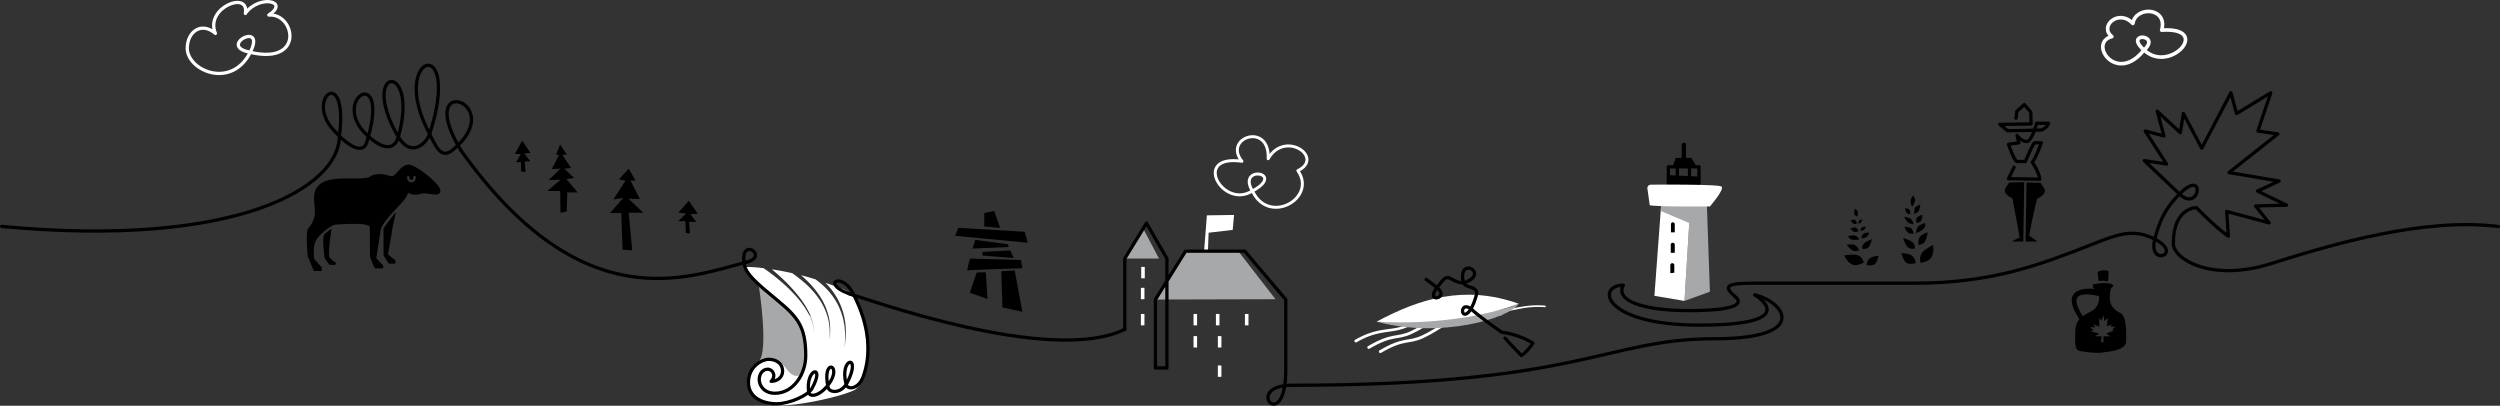 <svg xmlns="http://www.w3.org/2000/svg" viewBox="0 0 1714.6 278.25"><rect x="0" y="0" width="1714.6" height="278.25" fill="#333333" stroke="none"/><defs><style>.cls-1,.cls-2,.cls-3,.cls-6,.cls-7,.cls-8{fill:none;stroke-linecap:round;stroke-linejoin:round;}.cls-1,.cls-6,.cls-7,.cls-8{stroke:#fff;}.cls-1{stroke-width:2.04px;}.cls-2,.cls-3{stroke:#000;}.cls-2,.cls-8{stroke-width:2.25px;}.cls-3{stroke-width:2.26px;}.cls-4{fill:#a7a8aa;}.cls-5{fill:#fff;}.cls-6{stroke-width:2.5px;}.cls-7{stroke-width:2px;}</style></defs><title>image2</title><g id="Layer_2" data-name="Layer 2"><g id="option_3_wrap_around" data-name="option 3 wrap around"><path class="cls-1" d="M851.76,110.61c-13.14-16.24,19.23-27.22,18-1.77,11.6-20,38.81-.67,20.36,8.22,13.19,18.5-19.2,37.51-30.77,14.65-12.42-19.43,25.22-13.35-2.24.25C837.55,141.67,818.08,105.79,851.76,110.61Z"/><path class="cls-2" d="M1382.68,81.05l.53-4.66,5.14-4.65,4.46,5.21L1393,85l-21.42.29,5.26,4.36c6.84,0,19.29-.39,22.18-.39s5.94-3.42,5.94-4.72h-8.16s-3.26,12.5-6.76,12.5-6.65-4.08-6.65-4.08l1.23,5-7.12,1s3.44,10.21,5.74,11.87a43.38,43.38,0,0,1,5.82,0s4.58-11.2,6.28-12.9H1400s-3.17,9.36-6.18,13.32c0,0,4.72,6.9,5.13,11.65l-21.45-.36,3.84-7.84"/><path d="M1389.27,162.53l.6-37.42,9.54.3s3.1,3.81,3.1,5.33c0,2.47-3.24,4.7-5.26,5.48-1.47,3.66-5.76,26.31-5.76,26.31Z"/><path d="M1387.69,162.8l.63-37.9-10.28.3s-3.1,3.8-3.1,5.33c0,2.47,3.24,4.7,5.26,5.48,5,26.52,5,26.79,5,26.79Z"/><polygon points="1379.57 165.66 1387.69 165.66 1387.69 162.53 1385.21 162.8 1379.57 165.66"/><polygon points="1397.39 165.66 1389.27 165.66 1389.27 162.53 1391.63 161.51 1397.39 165.66"/><rect class="cls-3" x="1144.21" y="114.42" width="21.05" height="11.41"/><line class="cls-3" x1="1158.73" y1="114.42" x2="1158.73" y2="125.82"/><line class="cls-3" x1="1150.39" y1="114.42" x2="1150.39" y2="125.82"/><polygon class="cls-4" points="1159.3 140.69 1170.65 140.69 1172.72 200.06 1155.29 206.38 1159.3 140.69"/><polygon class="cls-5" points="1134.67 202.89 1139.24 141.24 1159.3 140.69 1155.29 206.38 1134.67 202.89"/><polygon class="cls-4" points="1160.03 153.62 1139 144.69 1139.24 141.24 1162.9 141.24 1160.03 153.62"/><path class="cls-5" d="M1131.45,140.69l-1.6-11.32a2.38,2.38,0,0,1,2.34-2.71c10.3-.08,46.43-.24,48.45,1.29,2.36,1.79-7.92,13.64-7.92,13.64S1133.58,141.87,1131.45,140.69Z"/><path d="M1147.31,152.48h0a1.31,1.31,0,0,1,1.31,1.31v5.56a0,0,0,0,1,0,0H1146a0,0,0,0,1,0,0v-5.56A1.31,1.31,0,0,1,1147.31,152.48Z"/><path d="M1148.62,173.36h-2.75v-5.53a1.34,1.34,0,0,1,1.34-1.34h.07a1.34,1.34,0,0,1,1.34,1.34Z"/><path d="M1148.31,187.05l-2.74.32v-5.52a1.34,1.34,0,0,1,1.34-1.34h.07a1.34,1.34,0,0,1,1.33,1.34Z"/><polygon points="1160.03 108.29 1149.33 108.29 1146.95 114.67 1163.68 114.35 1160.03 108.29"/><path d="M1154.84,97.86h0a1.47,1.47,0,0,1,1.47,1.47v9.57a0,0,0,0,1,0,0h-2.94a0,0,0,0,1,0,0V99.33A1.47,1.47,0,0,1,1154.84,97.86Z"/><polygon points="1165.26 121.08 1144.21 120.12 1144.21 125.82 1165.26 125.82 1165.26 121.08"/><path d="M1273.48,174.88c-2.69-.65-8.6.2-8.6.2s1.69,4.92,5.9,6.53c2.58,1,7.45-1.48,7.45-1.48S1277.49,175.84,1273.48,174.88Z"/><path d="M1282.45,177.11c1.51-1.31,6-1.71,6-1.71s-1.13,4.56-2.71,5.8-5.48.58-5.48.58A5.83,5.83,0,0,1,1282.45,177.11Z"/><path d="M1279.3,166.23a29.45,29.45,0,0,1,4.59-2.17s-1.18,4.3-2.44,5.59-4.12,1.08-4.12,1.08S1276.35,168.22,1279.3,166.23Z"/><path d="M1270.83,171.88c-1.62-.72-4.28-3.89-4.28-3.89s3.43-.74,5.1-.12a5.61,5.61,0,0,1,3.28,3.91S1272.45,172.6,1270.83,171.88Z"/><path d="M1271.37,164.5c-3.3-.12-3.8-2.61-3.8-2.61s3.26-.76,4.73-.31,2.87,2.67,2.87,2.67A27.33,27.33,0,0,1,1271.37,164.5Z"/><path d="M1271.76,159.06c-1.1-.34-2.74-2.29-2.74-2.29s2.57-1,3.67-.63,2,2.41,2,2.41A5.5,5.5,0,0,1,1271.76,159.06Z"/><path d="M1279.78,162.77a6.45,6.45,0,0,0,2.29-3.23s-3,0-4,.72-1.51,3.1-1.51,3.1S1278.77,163.59,1279.78,162.77Z"/><path d="M1278.16,157.75a7.56,7.56,0,0,0,1.58-2.23,7.16,7.16,0,0,0-2.79.5c-.74.51-1,2.13-1,2.13A4.5,4.5,0,0,0,1278.16,157.75Z"/><path d="M1271.43,153.56a9.15,9.15,0,0,1-2.23-2.39s2-.85,2.83-.46,1.68,2.47,1.68,2.47S1272.3,153.94,1271.43,153.56Z"/><path d="M1276.2,152.81a7.34,7.34,0,0,0,1-2.28,4.13,4.13,0,0,0-2.08.63,4.44,4.44,0,0,0-.55,2.16A2.66,2.66,0,0,0,1276.2,152.81Z"/><path d="M1274.3,146.15c0-1.84-2-2.92-2-2.92a6.32,6.32,0,0,0-.54,3.53c.19,1,1.9,1.8,1.9,1.8A6.44,6.44,0,0,0,1274.3,146.15Z"/><path d="M1318.47,173.07c1.88-2.17,7.21-5.07,7.21-5.07s1.23,5.09-1.39,9c-1.61,2.38-6.94,3.31-6.94,3.31A7.32,7.32,0,0,1,1318.47,173.07Z"/><path d="M1311,175.18c-1.85-1.42-7.08-1.51-7.08-1.51s1.66,5.26,3.57,6.59,6.37.22,6.37.22A6.86,6.86,0,0,0,1311,175.18Z"/><path d="M1310.65,165.4a33.32,33.32,0,0,0-5.44-2.24s1.63,5,3.17,6.4,4.82,1,4.82,1S1314.18,167.54,1310.65,165.4Z"/><path d="M1320.15,165.78c1.18-1.7,1.94-6.48,1.94-6.48s-3.85,1.28-5.14,2.89a6.62,6.62,0,0,0-.94,5.91S1319,167.47,1320.15,165.78Z"/><path d="M1318.13,157.84c3.17-2.12,2.15-4.92,2.15-4.92s-3.67,1.2-4.85,2.55-1.21,4.42-1.21,4.42A32,32,0,0,0,1318.13,157.84Z"/><path d="M1317.6,151.39c.77-1.1.88-4.08.88-4.08s-3,.91-3.82,2-.13,3.69-.13,3.69S1316.83,152.49,1317.6,151.39Z"/><path d="M1308.65,159.52a7.54,7.54,0,0,1-2.4-4s3.43.2,4.62,1.13,1.5,3.74,1.5,3.74S1309.76,160.56,1308.65,159.52Z"/><path d="M1308.65,152.65a14.79,14.79,0,0,1-2.64-3.89s3.35.45,4.58,1.41,1.74,3.62,1.74,3.62A8.31,8.31,0,0,1,1308.65,152.65Z"/><path d="M1315.78,144.92c.83-1.21,1.32-4.61,1.32-4.61s-2.82.87-3.65,2.08-.6,4.21-.6,4.21A5.6,5.6,0,0,0,1315.78,144.92Z"/><path d="M1307.81,146.25a10.71,10.71,0,0,1-1.36-3.38s2.31,0,3,.81.77,3.22.77,3.22A3.73,3.73,0,0,1,1307.81,146.25Z"/><path d="M1310.47,137a5.94,5.94,0,0,0,1,4.7,9.75,9.75,0,0,0,2-4.42c.17-1.33-1.35-3.18-1.35-3.18A9.78,9.78,0,0,0,1310.47,137Z"/><path d="M227.49,156.74s-2.71,15.85-1.57,19.59a.72.72,0,0,0,.15.27c2.19,2.33,3.3,3,3.82,3.17a.62.62,0,0,1,.43.6V181a.65.65,0,0,1-.65.65h-3.34a.62.62,0,0,1-.51-.26l-3-4a.5.5,0,0,1-.12-.29c-.25-1.61-2.23-15,0-16.73S227.49,156.74,227.49,156.74Z"/><path d="M271.63,145.23s-2.41,10.12-2.72,12.87c-.36,3.1-2.38,13.81-2.78,15.93a.64.64,0,0,0,.22.61l4.64,3.89a.66.66,0,0,1,.23.5v1.17a.65.65,0,0,1-.65.65H267a.65.65,0,0,1-.55-.3l-3.31-5.16a.64.64,0,0,1-.1-.35v-18.3S266.21,151.91,271.63,145.23Z"/><path d="M280.46,112.9c-6,0-8.52,7.86-11.56,7.86s-5.44-1.94-11.18-1.15-.66,2.83-14.35,2.78-28.84-.69-28,15c.61,7.47,2.16,12-4.31,19.74-1.43,3.92-.13,17.29,0,18.48a.55.55,0,0,0,0,.17l4,9.69a.64.64,0,0,0,.6.41h4.36a.65.65,0,0,0,.65-.65v-1.6a.66.66,0,0,0-.17-.44l-4.79-5.31a.58.58,0,0,1-.16-.32c-.23-1.34-1.47-9.73,2.15-14.22,3.94-4.88,10.41-9.33,12.66-9.33s23.3-1.94,23.3,2,.09,18.37.09,19.73c0,1.18,2.55,6.58,3.25,8a.63.63,0,0,0,.58.36h4.69a.64.64,0,0,0,.64-.73l-.16-1.18a.65.65,0,0,0-.18-.37l-4.27-4.44a.65.65,0,0,1-.17-.55l2.68-17.51c0-8.08,18.92-21.73,18.92-27.19,5,2.86,7.91.48,11.5.48s10.84,2.69,10.84-1.89S285,112.9,280.46,112.9Zm1.71,12.2c-1.65,0-3-1.63-3-3.63a.81.81,0,1,1,1.62,0c0,1.07.63,2,1.37,2s1.38-.91,1.38-2a.81.81,0,1,1,1.62,0C285.17,123.47,283.83,125.1,282.17,125.1Z"/><path class="cls-2" d="M316.07,103.08c-33.05-54.91,33.9-32.5-5.6-.23-8.13,6.64-11.28-1.73-17.78-14.92-24.91-50.6,24.51-65.61,2,3.94-1.88,5.79-12.69,17.87-22.37.59-26.46-47.22,15.6-50.68.87,1.47-2.33,8.27-9.52,10.09-21.71-1.47-26.08-24.73,17.3-50.32,0,5.29-2.61,8.4-13.08,2.56-23.46-9.45-18.6-21.48,10.91-43.92,4.77,4.89,0,35.29-70.5,77.19-231.63,62.11"/><path class="cls-2" d="M512,179.8c-39.54,10.07-112.4,40.7-195.92-76.72"/><polygon class="cls-5" points="825.7 173.75 827.73 147.69 846.37 147.43 845.44 157.67 828.91 159.61 828.36 174.6 825.7 173.75"/><path class="cls-4" d="M792.44,205.43l20.67-33.17,36-.18,25.68,33.13Z"/><polygon class="cls-4" points="771.43 177.32 784.01 156.73 794.88 177.32 771.43 177.32"/><path class="cls-2" d="M771.43,225.83V177.32L786.31,153l14,24.34v75h-7.87V205.43l20.67-33.17h40.6l28.12,33.17v48.1c0,45.91-30.25,10.69,4.45,10.69,199,0,214.37-31.89,289.46-31.89,65.51,0,48.62-25.22,27.7-30.12,5.79,3.48,28.64,20.76-37.85,20.76s-71-27.38-52.22-27.38c-5.77,10.39,12.74,17.44,45,17.44,31.7,0,37.65-4.53,31.81-9.5-7.92-6.75-7.21-9.31,11.58-9.31h111.32c52.73,0,85.37-12.27,123-27.1,14.63-5.77,25.79-10.29,39.43-4.22,24.17,10.75-2.54,20.94,2.27,1.42,4.51-18.34,11.56-25.68,17-31.23,18.28-18.67,14.09,13.26,0,0-3.3-3.11-24.11-22.93-24.11-22.93l15.22,2.33-14.62-22.65,12.83,3.36-4.59-16.93L1495.34,91l2.11-13.15,12.6,23.79,20-38,3.89,14.24,23.43-14.24-8.8,26.21,13.68,2-33.49,26.49,34.32,5.84-14.8,6.84,19.91,9.68-21.23.58,9.3,11.58-29.1-7.84,1.13,17s-7.63-5-21.86-19.59c0,0-15.88-.42-15.88,24.55,0,10.95,26.49,26.68,67.08,13.79,43-13.65,105.38-31.69,155.84-25.43"/><rect class="cls-5" x="782.47" y="197.39" width="2.44" height="7.81"/><rect class="cls-5" x="782.69" y="183.04" width="2.44" height="7.81"/><rect class="cls-5" x="782.47" y="215.32" width="2.44" height="7.81"/><rect class="cls-5" x="818.57" y="215.32" width="2.44" height="7.81"/><rect class="cls-5" x="833.92" y="215.32" width="2.44" height="7.81"/><rect class="cls-5" x="818.57" y="230.52" width="2.44" height="7.81"/><rect class="cls-5" x="835.25" y="230.52" width="2.44" height="7.81"/><rect class="cls-5" x="835.25" y="250.65" width="2.44" height="7.81"/><rect class="cls-5" x="853.82" y="215.32" width="2.44" height="7.81"/><path class="cls-6" d="M1482.57,20.66c4.36-15.68-17.78-16.74-19.77-4.57-9.76-10.38-23.34,2-14.42,9-16.56,4.28,3.27,33,21.92,9.35,12.93-11.23-15.61-12.8,1.37.92C1489.47,49.75,1516.74,18.44,1482.57,20.66Z"/><path class="cls-5" d="M929.46,233a62.28,62.28,0,0,1,7.7-3.76,51.48,51.48,0,0,1,8.23-2.44c5.59-1.22,11.28-1.31,16.48-3s10.17-4.45,15.18-7,10.15-5.07,15.72-6.49a31.41,31.41,0,0,1,8.54-1.08,26.07,26.07,0,0,1,4.32.47c1.41.3,2.79.66,4.14,1.07a57.12,57.12,0,0,0,8.08,2,39.41,39.41,0,0,0,8.27.35c5.53-.35,11-1.68,16.58-2.61a62.8,62.8,0,0,1,16.94-.92.56.56,0,0,1,.5.61.58.58,0,0,1-.62.5,61.55,61.55,0,0,0-16.62,1c-5.51,1-11,2.32-16.7,2.73a41.46,41.46,0,0,1-8.55-.3,58.56,58.56,0,0,1-8.29-2,41.39,41.39,0,0,0-4-1,23,23,0,0,0-4.06-.41,30.31,30.31,0,0,0-8.12,1.08c-5.34,1.4-10.36,3.9-15.34,6.46s-10,5.26-15.4,7.18A48.36,48.36,0,0,1,954,227.3c-2.8.4-5.56.76-8.26,1.35a49.3,49.3,0,0,0-7.9,2.4,59.39,59.39,0,0,0-7.41,3.68h0a1,1,0,0,1-1.36-.37,1,1,0,0,1,.37-1.37Z"/><path class="cls-7" d="M938.75,238.27c16.4-9.62,18.88-5.55,28.91-10.1,10.61-4.82,18.73-12.59,29.1-14.58,9.56-1.84,20.34,2.17,32.61,1.69"/><path class="cls-7" d="M946.69,241.12c16.4-9.62,18.89-5.54,28.91-10.1,10.61-4.82,18.73-12.59,29.11-14.58"/><path class="cls-4" d="M944.11,220.62c9.37-.19,80.37-3.18,97.52-12.29C1034.64,218.58,987.75,232.33,944.11,220.62Z"/><path class="cls-5" d="M944.11,220.62c29-15.56,60.09-25.65,97.52-12.29C1018.05,217.19,981.38,222.88,944.11,220.62Z"/><path class="cls-2" d="M978.11,191.65c2.58,1.7,4.41,3.23,7.62,5.79,9,7.22-9.42,11.17.25-.72,4.23-5.49,5.49-7.52,8.88-5.69,5,2.67,7.71,3.93,11.87,1.86,13.3-6.61-7-16.75-3.15.55.54,2.47,3.43,3,5.89,3.83,1.89.61,3.44,1.95,3.28,3.78-.25,3-3.16,10.6-5.48,13-6,6.14-6-9.38,2.75-1.21,3.46,3.25,16.29,12.72,20.09,15.1,7.72.65,17.16,4.74,21.19,7.34-4.19,6.65-7.88,8.49-7.88,8.49s-7.7-7.72-11.22-11.9"/><polygon points="685.93 156.27 681.9 144.72 675.1 146.08 675.03 155.32 685.93 156.27"/><polygon points="704.88 166.47 702.77 158.94 657.2 156.27 655.12 161.74 704.88 166.47"/><polygon points="691.61 169.42 691.52 167.6 668.8 164.5 667.01 170.47 691.61 169.42"/><polygon points="695.18 176.9 692.83 171.77 673.84 172.79 673.81 175.27 695.18 176.9"/><path d="M701.19,184l-1-5.66-34.9-1s-2.51,8.59-1.66,8.14S701.19,184,701.19,184Z"/><polygon points="695.91 185.47 686.75 186.02 687.5 210.82 701.19 213.82 695.91 185.47"/><polygon points="677.28 205.02 676.12 186.71 669.88 186.87 665.1 200.81 677.28 205.02"/><path class="cls-8" d="M147.73,22.92C140.26,5.17,171.38-6.81,168.26,9.21c9.3-13.1,30.7-8.48,16.1,1.11,18.35-1.49,25.18,36.37-15.88,24.76-16.66-5.24,14.3-20.41,2.9,1.28C158.22,61.42,128.32,48.17,128.43,33,128.51,21.73,138.17,14.63,147.73,22.92Z"/><path d="M1454.18,214.65c-4.39-2.1-7.65-5.4-7.13-12,.17-4.33.66-5.25,2-5.9,1.21-2-2.11-2.52-6.52-2.61a32.08,32.08,0,0,0-7.14,1v2s3.37,2.23,3.82,3.62,2.09,9.2-5.59,13.08-10.38,6.63-10.38,15-.2,11.1,3.52,11.91,11.72,1.62,15.38,1,15.87-1.32,16-7.46S1458.58,216.75,1454.18,214.65Zm-3.75,11.81-5.94,2.32,2.86,1.84h-4.71v4.13h-1.78l.55-4.13h-4.55l2.86-1.84-5.87-1.64,2-.7-2.4-2h3.48l-1.26-2.06,4.17,1.75-.15-6.06,1.48,1.82,1.59-3.72.47,4.06,2.42-2.16-.83,5.6,3.72-1-1.11,1.46,3.29-.14-2.31,2.44Z"/><path d="M1439.32,192.7l-.72-6.15a9.17,9.17,0,0,1,7.54-.61c0,5.68-.51,7.09-.51,7.09A16.1,16.1,0,0,0,1439.32,192.7Z"/><path d="M1440.08,203.4c-.54-.2-1.23-.41-1.89-.58s-1.36-.31-2-.43a30.75,30.75,0,0,0-4.13-.48,16.63,16.63,0,0,0-4,.29,6,6,0,0,0-3,1.47,4,4,0,0,0-.92,2.92,12.56,12.56,0,0,0,.87,3.78c.25.64.55,1.28.84,1.91s.64,1.25,1,1.87.72,1.23,1.11,1.83l.6.9.29.45a.32.32,0,0,0,.28.14,1.66,1.66,0,0,0,.67-.14L1426,220a1.87,1.87,0,0,0,.37-.6.33.33,0,0,0,0-.33l-.32-.47-.63-.94c-.42-.63-.81-1.3-1.21-2s-.74-1.35-1.11-2-.67-1.41-1-2.14a15.33,15.33,0,0,1-1.21-4.79,6.79,6.79,0,0,1,0-1.35,6.26,6.26,0,0,1,.25-1.39,6.92,6.92,0,0,1,1.36-2.6,9.49,9.49,0,0,1,4.68-2.7A20.4,20.4,0,0,1,1432,198a35.09,35.09,0,0,1,4.71.16c.78.07,1.56.17,2.33.3a21.72,21.72,0,0,1,2.42.46Z"/><path class="cls-4" d="M520.43,196s7,44.78,0,51.8c10.89,8.19,31.51,14.88,32.34,14.88s8.63-42.85,8.63-42.85Z"/><path class="cls-5" d="M587.62,205.56c-3.37-6.36-13.16-8.52-21.54-11.64,1.18,1.2,2.33,2.43,3.4,3.73A46.63,46.63,0,0,1,580,224.19a64.76,64.76,0,0,1-.83,14.26,64.75,64.75,0,0,0,.08-14.19,45.06,45.06,0,0,0-11.44-25.14,56.27,56.27,0,0,0-8.49-7.53c-3.27-1-6.59-2-9.88-2.81,1,.89,2.05,1.8,3,2.74a63.71,63.71,0,0,1,10.1,12,43.3,43.3,0,0,1,6,14.41,41.09,41.09,0,0,1,.21,15.47,40.8,40.8,0,0,0-.94-15.3,42.37,42.37,0,0,0-6.51-13.74,61.58,61.58,0,0,0-10.36-11.16c-2.42-2.08-5-4-7.57-5.85-4.94-1.09-9.69-2-14-2.62q3.47,2.85,6.76,5.92a112.22,112.22,0,0,1,10.47,11.11A64.4,64.4,0,0,1,555,214.52a30,30,0,0,1,3.27,14.71,29.45,29.45,0,0,0-3.94-14.37,63.13,63.13,0,0,0-8.79-12.14,110.7,110.7,0,0,0-10.82-10.4c-3.53-3-7.21-5.79-11-8.4-6.58-.8-11.31-1-12.69-.62.89,5.21,18.66,20.91,25.08,25.11s19.05,17.19,16.22,39.07c-2.1,16.18-10.22,9.26-12.21,6.44C521.73,228,492.58,278,535.6,278c15.06,0,43.48-6.67,50.79-10.72C600.59,256.57,593,215.72,587.62,205.56Z"/><path class="cls-2" d="M512,179.8c16-4-4.89-18.28-1.57,1.37,1.12,6.62,7.74,12.45,22.34,24.46S552.6,224.19,552.6,244c0,12.39-8.34,25.71-21.09,25.71-7.63,0-10.81-5.47-10.81-9.39s2.37-7.1,5.87-7.1,6,4.63,2.31,8.31c4.31,0,7.85-2.81,7.85-6.89,0-5.83-5-8.21-9.49-8.21s-13.93,4.76-13.93,15.91c0,9.59,8.73,14.57,19.45,14.57,8.79,0,21.5-5.77,24.08-10.39,9.64-17.26-4.61-14-2.19,2.48.51,3.51,7.2,3.15,13.6-5.35,10.14-13.49-4.87-18.85-.3,2.09.79,3.62,8.92,4.7,13.14-3.4,10.31-19.8-5.66-17.56-.79,1.31,1.07,4.17,8.74,3,11.72-5.34,5-13.92,5.47-33.16-7.17-57.46-8-15.43-23.66-5.51,1,1.72"/><path d="M472.39,137.7s6.47,9.13,6.07,9-4.94.12-4.94.12l4,5.41-4.93-.06.65,8-2.87-.47-.28-8-4.95-.06,5.47-5.21-5.4-.55Z"/><path class="cls-2" d="M582.42,201.47c10,2.61,138.07,49.54,189,24.36"/><path d="M358.18,96.49s-5.27,9.19-4.94,9.09,3.95.18,3.95.18l-3.27,5.45h3.38l.07,6.42,3.09.33-.6-7.26h4l-4.32-5.36,4.32-.48Z"/><path d="M427,171.21c-.16-1.4-.89-25.08-.89-25.08h-7.79l9.14-10.37-6.75,1L429,123.83l-4.49-.84,6.69-7.32,4.68,8.16h-3.5l6.5,12.71-7.85-.27,10.17,9.63h-10l2.39,25.85Z"/><polygon points="384.16 99.01 381.3 106.23 383.45 106.23 378.44 115.92 384.38 115.69 376.34 123.48 384.46 123.31 375.4 131.01 384.22 131.01 384.38 145.93 388.7 145.05 389.07 131.96 396.22 132 388.45 122.78 393.72 122.06 387.02 115.69 391.68 115.25 385.61 106.19 388.78 106.07 384.16 99.01"/></g></g></svg>